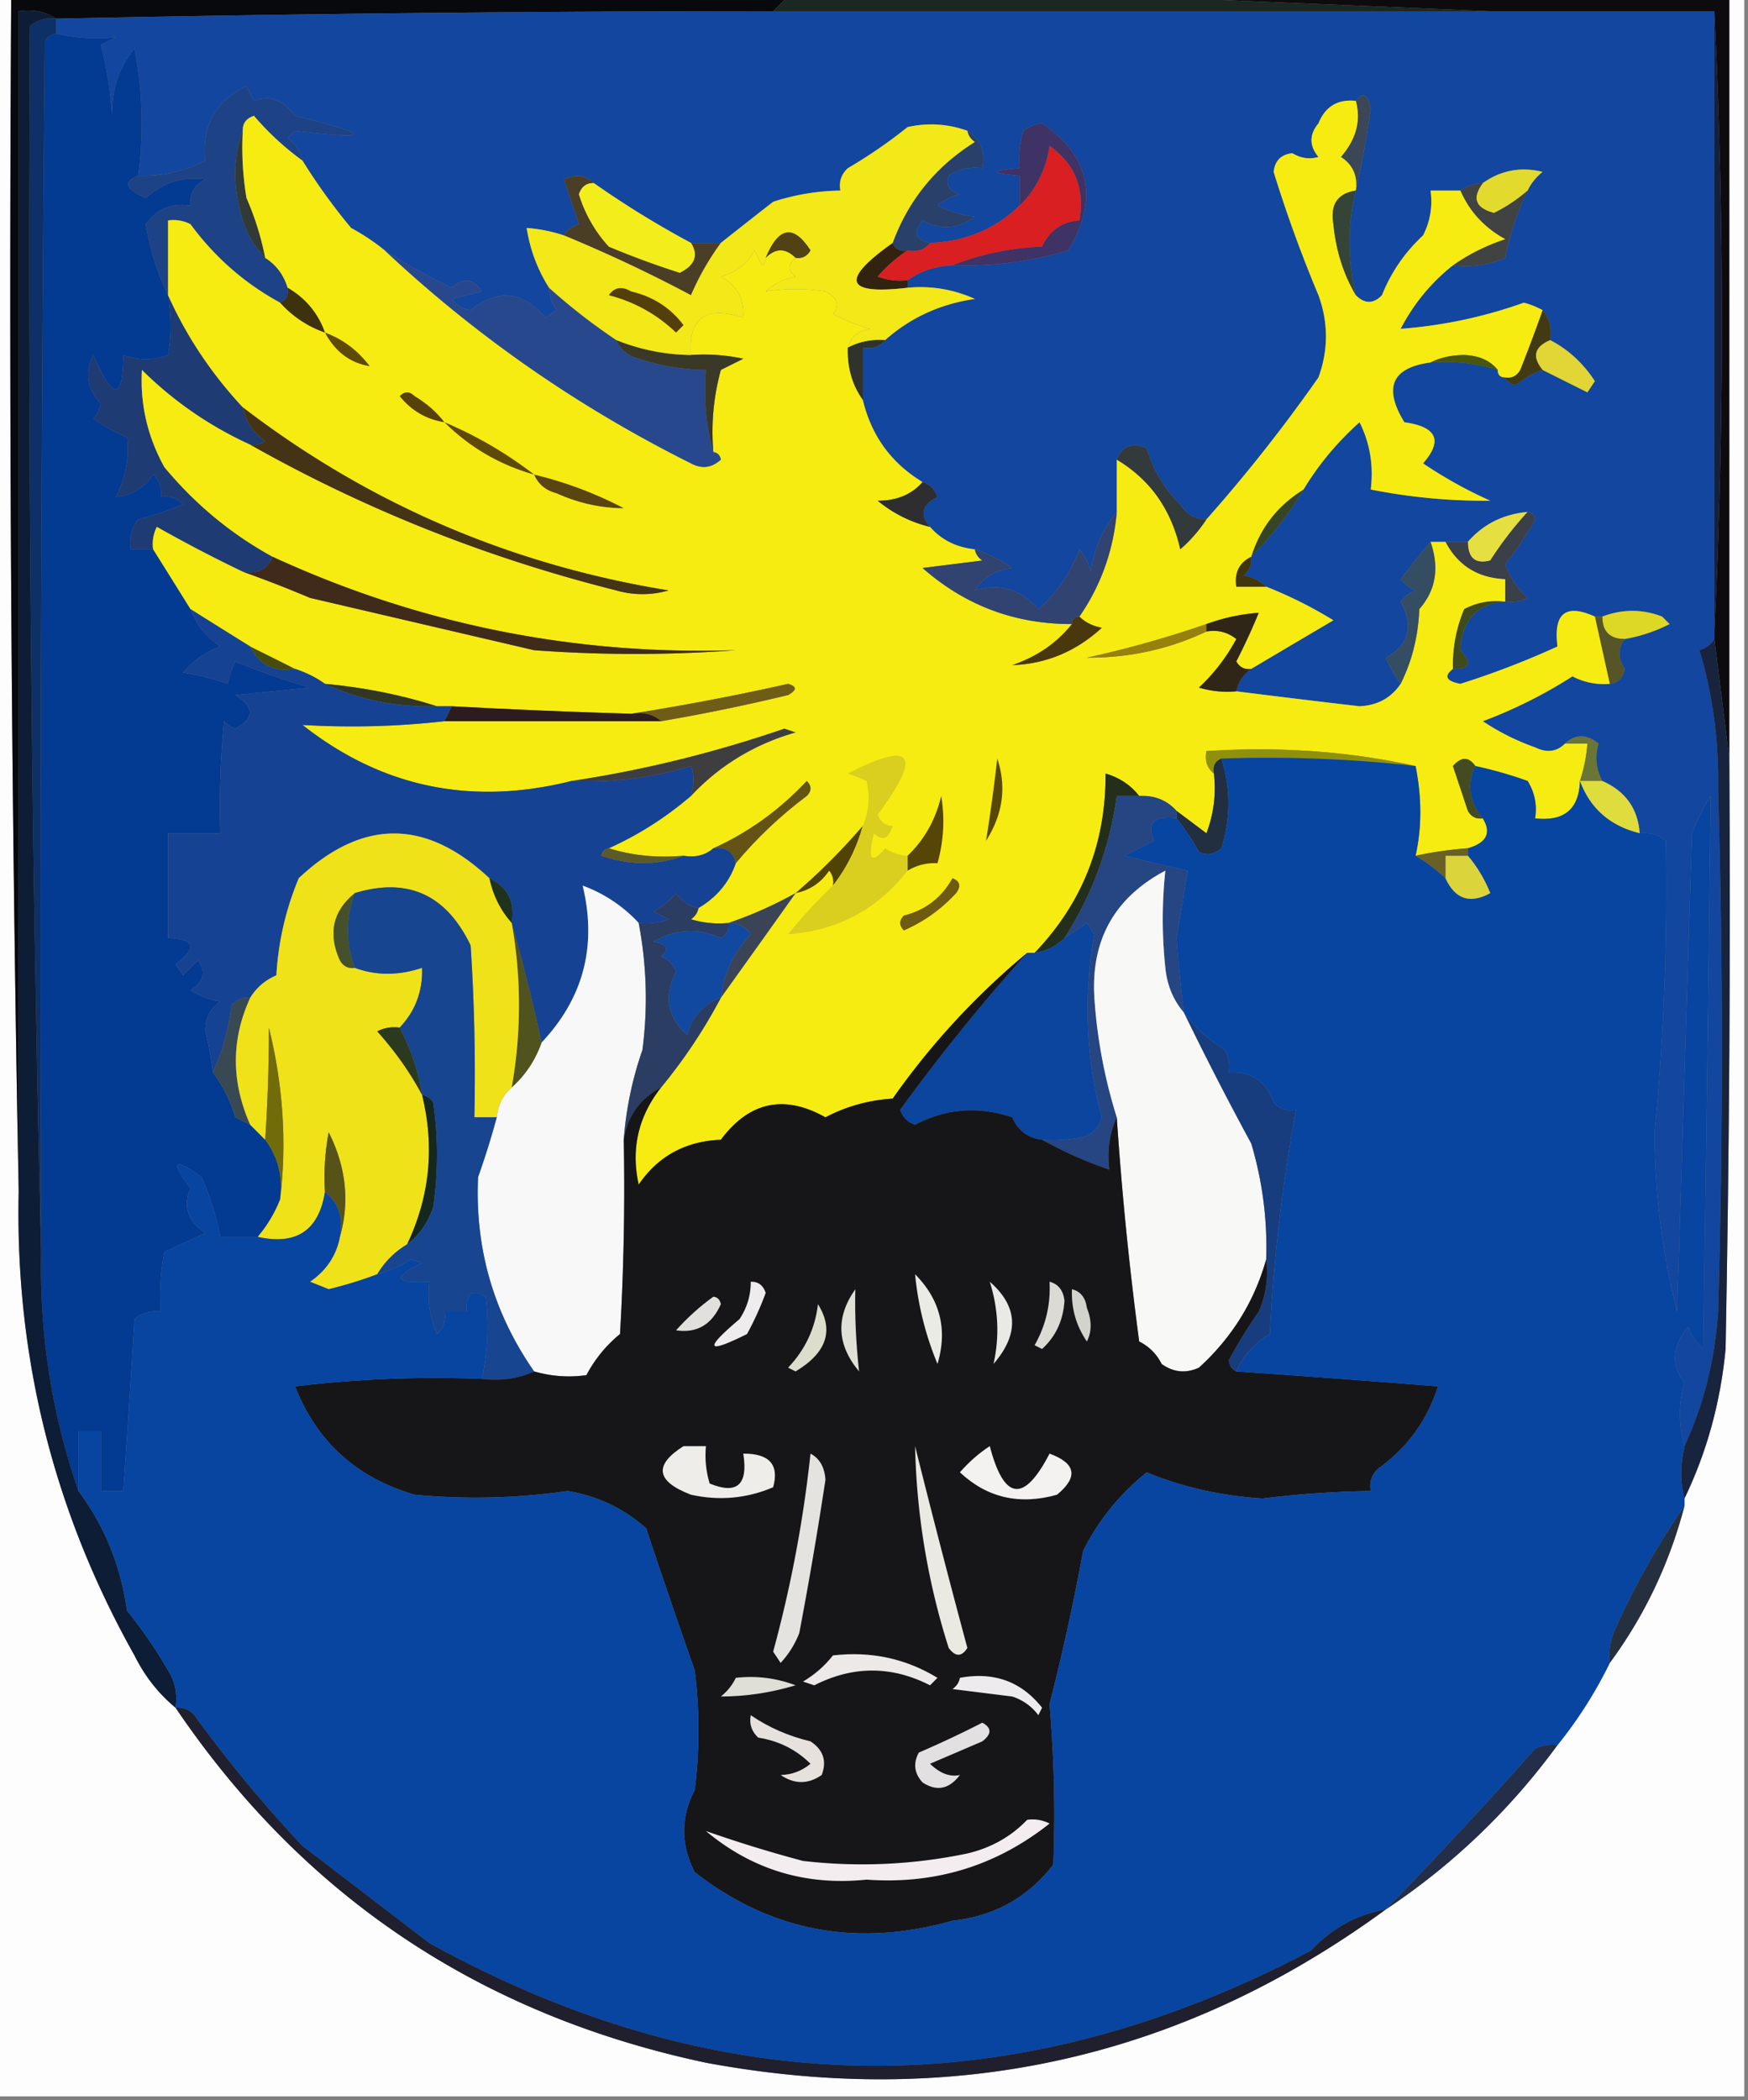 <svg xmlns="http://www.w3.org/2000/svg" width="234" height="281" style="shape-rendering:geometricPrecision;text-rendering:geometricPrecision;image-rendering:optimizeQuality;fill-rule:evenodd;clip-rule:evenodd"><rect width="100%" height="100%" fill="#808080" stroke="none"/><path style="opacity:1" fill="#fdfdfd" d="M-.5-.5h2a6400.596 6400.596 0 0 0 1 160c-.48 22.081 4.687 42.748 15.5 62 1.371 2.766 3.204 5.099 5.5 7 17.09 25.242 40.756 41.076 71 47.5 33.474 6.211 63.807-.623 91-20.5 8.938-5.936 16.604-13.269 23-22a58.028 58.028 0 0 0 7-11c4.645-6.293 7.978-13.293 10-21v-1c2.994-6.216 4.827-12.883 5.5-20 .5-26.331.667-52.665.5-79V-.5h2v281H-.5V-.5z"/><path style="opacity:1" fill="#0e0b0e" d="M151.5-.5h80v102l-2-16v-1a861.84 861.84 0 0 0 0-83h-30l-48-2z"/><path style="opacity:1" fill="#08090d" d="M1.5-.5h104l-2 2c-32.004 0-64.004.333-96 1-1.419-.951-3.085-1.284-5-1v158a6400.596 6400.596 0 0 1-1-160z"/><path style="opacity:1" fill="#1b2821" d="M105.5-.5h46l48 2h-96l2-2z"/><path style="opacity:1" fill="#13469e" d="M103.5 1.5h126c-.022 27.875-.022 55.541 0 83v1c-.418.722-1.084 1.222-2 1.5 1.769 5.884 2.602 12.05 2.5 18.5.667 23.333.667 46.667 0 70-.415 6.386-1.915 12.386-4.5 18-.81-2.883-.81-5.717 0-8.5-1.846-2.312-1.68-4.812.5-7.5a7.293 7.293 0 0 0 2 3c.382-24.699.715-49.366 1-74a29.144 29.144 0 0 0-2.5 5l-2 64a97.722 97.722 0 0 1-3-24 344.266 344.266 0 0 0 1.5-39c-1.011-.837-2.178-1.17-3.5-1-.235-3.303-1.902-5.637-5-7-.859-1.606-1.026-3.273-.5-5-1.616-1.3-3.116-1.3-4.5 0-1.101 1.098-2.434 1.265-4 .5a31.434 31.434 0 0 1-7-3.5 63.32 63.32 0 0 0 12-6 9.107 9.107 0 0 0 5 1c1.086-.12 1.753-.787 2-2-.932-1.48-.932-2.813 0-4a20.81 20.81 0 0 0 6-2l-1-1c-2.634-1.016-5.3-1.016-8 0h-1c-3.911-1.768-5.578-.435-5 4a113.118 113.118 0 0 1-13 5c-1.918-.361-2.251-1.028-1-2 2.265.06 2.598-.774 1-2.5.202-4.03 2.202-6.197 6-6.5a4.932 4.932 0 0 0 3-.5 10.939 10.939 0 0 1-3-4.5 40.841 40.841 0 0 0 4-6c-.124-.607-.457-.94-1-1-3.254.294-5.921 1.627-8 4h-5a106.724 106.724 0 0 0-4 5 4.451 4.451 0 0 0 2 1.5 4.451 4.451 0 0 0-2 1.5c1.783 3.28 1.117 5.78-2 7.5a19.588 19.588 0 0 0 2 3.5c-1.268 1.887-3.101 2.887-5.5 3a1570.55 1570.55 0 0 1-16.5-2c.282-1.278.949-2.278 2-3 3.603-2.14 7.27-4.307 11-6.5a56.863 56.863 0 0 0-9-4.5c-.763-.768-1.763-1.268-3-1.5.752-.67 1.086-1.504 1-2.5a45.757 45.757 0 0 0 7-9c2.015-3.338 4.515-6.338 7.5-9 1.392 2.778 1.892 5.778 1.5 9a78.544 78.544 0 0 0 16 1.5 59.637 59.637 0 0 1-9-5c2.681-3.054 1.848-4.887-2.5-5.5-2.843-4.639-1.677-7.306 3.5-8 3.109-.236 6.109.097 9 1 0 .667.333 1 1 1 .235.597.735.93 1.5 1 1.077-.93 2.244-1.596 3.5-2l6 3 1-1.5c-1.57-2.408-3.57-4.242-6-5.5.268-1.599-.066-2.932-1-4a11.114 11.114 0 0 0-2.5-1 63.13 63.13 0 0 1-16.5 3.5c1.755-3.364 4.088-6.198 7-8.5a13.118 13.118 0 0 0 7-1 36.706 36.706 0 0 1 3-9c.453-.958 1.119-1.792 2-2.5-2.907-.718-5.574-.218-8 1.5a5.728 5.728 0 0 0-3 1h-4a9.86 9.86 0 0 1-1 6c-2.449 2.276-4.282 4.942-5.5 8-1.145 1.184-2.312 1.184-3.5 0-1.123-4.722-1.123-9.388 0-14a125.04 125.04 0 0 0 2-11c-.361-1.918-1.028-2.251-2-1-2.412-.256-4.079.744-5 3-1.247 1.506-1.247 3.006 0 4.5-1.172.353-2.338.187-3.5-.5-1.5.167-2.333 1-2.5 2.5a179.074 179.074 0 0 0 6 16.5c1.333 3.667 1.333 7.333 0 11a210.712 210.712 0 0 1-15 19c-1.517-.01-2.684-.677-3.5-2-2.13-2.087-3.63-4.587-4.5-7.5-1.963-.844-3.296-.344-4 1.5v7c-1.872 2.256-3.039 4.923-3.5 8a6.802 6.802 0 0 0-1.5-3c-1.212 3.238-3.045 5.904-5.5 8-2.41-2.697-5.244-3.53-8.5-2.5 1.17-1.755 2.837-2.755 5-3a19.168 19.168 0 0 0-5-2.5c-2.467-.255-4.467-1.255-6-3-1.414-1.638-1.08-2.972 1-4-.355-1.022-1.022-1.689-2-2-4.182-2.522-6.848-6.189-8-11v-7c1.291.237 2.291-.096 3-1 3.367-2.994 7.367-4.828 12-5.5-2.851-1.289-5.851-1.789-9-1.5v-1c1.714-1.238 3.714-1.905 6-2 5.313.17 10.48-.497 15.5-2 4.124-6.886 2.957-12.553-3.5-17a4.94 4.94 0 0 0-2.5 1 12.93 12.93 0 0 0-.5 5c-4 .333-4 .667 0 1v4c-3.316 3.17-7.316 4.837-12 5-1.965-.448-2.298-1.448-1-3 2.412 1.318 4.746 1.151 7-.5a14.729 14.729 0 0 1-5-1.5 6.807 6.807 0 0 1 3-1.5c-1.456-.423-1.956-1.256-1.5-2.5 1.356-.88 2.856-1.213 4.5-1 .423-2.281-.244-3.948-2-5-2.613-.935-5.279-1.102-8-.5a65.883 65.883 0 0 1-8 5.5c-.886.825-1.219 1.825-1 3a30.446 30.446 0 0 0-9 1.5 1096.075 1096.075 0 0 0-7 5.5h-4a126.202 126.202 0 0 1-13-8c-1.1-1.098-2.434-1.265-4-.5l2 6c-.916.278-1.582.778-2 1.5a20.677 20.677 0 0 0-5-1c.457 2.906 1.457 5.572 3 8a5.576 5.576 0 0 0 1 3l-1.5 1c-3.008-3.558-6.341-3.891-10-1-1.059-.13-1.892-.63-2.5-1.5l4-1c-1.15-1.744-2.483-1.91-4-.5a76.288 76.288 0 0 1-9-5 29.105 29.105 0 0 0-4.5-3 79.803 79.803 0 0 1-6.5-9c-.221-1.235-.888-2.235-2-3l1-1c10.519 1.244 10.519.577 0-2-1.533-2.138-3.366-2.805-5.5-2l-1-2c-4.17 2.013-6.003 5.346-5.5 10-2.761 1.42-5.761 2.087-9 2 .767-5.635.6-11.302-.5-17-2.057 2.528-3.057 5.528-3 9A51.676 51.676 0 0 0 13.5 6l2-1c-2.843.257-5.51.09-8-.5v-2c31.996-.667 63.996-1 96-1z"/><path style="opacity:1" fill="#1e4286" d="M40.5 21.5a37.462 37.462 0 0 1-6.5-6c-1.03.336-1.53 1.003-1.5 2-1.14 3.14-1.308 6.473-.5 10 .522 2.781 1.688 5.115 3.5 7 1.474.936 2.474 2.27 3 4 .172.992-.162 1.658-1 2-4.751-2.581-8.751-6.081-12-10.5a4.932 4.932 0 0 0-3-.5v10c-1.428-2.913-2.428-6.08-3-9.5 1.444-2.035 3.444-2.868 6-2.5-.14-1.624.527-2.79 2-3.5-3.015-.41-5.682.422-8 2.5-2.76-1.215-3.092-2.215-1-3 3.239.087 6.239-.58 9-2-.503-4.654 1.33-7.987 5.5-10l1 2c2.134-.805 3.967-.138 5.5 2 10.519 2.577 10.519 3.244 0 2l-1 1c1.112.765 1.779 1.765 2 3z"/><path style="opacity:1" fill="#3b4757" d="M181.5 13.5c.972-1.251 1.639-.918 2 1a125.04 125.04 0 0 1-2 11c.273-1.951-.393-3.451-2-4.5 2.05-2.37 2.716-4.87 2-7.5z"/><path style="opacity:1" fill="#16203b" d="M229.5 1.5a861.84 861.84 0 0 1 0 83c-.022-27.459-.022-55.125 0-83z"/><path style="opacity:1" fill="#e2db2e" d="M204.5 25.5a20.958 20.958 0 0 1-4.5 3c-2.5-.658-3-1.99-1.5-4 2.426-1.718 5.093-2.218 8-1.5-.881.708-1.547 1.542-2 2.5z"/><path style="opacity:1" fill="#414242" d="M198.5 24.5c-1.5 2.01-1 3.342 1.5 4a20.958 20.958 0 0 0 4.5-3 36.706 36.706 0 0 0-3 9 13.118 13.118 0 0 1-7 1c2.083-1.473 4.416-2.64 7-3.5-2.794-1.535-4.794-3.702-6-6.5a5.728 5.728 0 0 1 3-1z"/><path style="opacity:1" fill="#313a36" d="M32.5 17.5a40.936 40.936 0 0 0 .5 9 37.944 37.944 0 0 1 2.5 8c-1.812-1.885-2.978-4.219-3.5-7-.808-3.527-.64-6.86.5-10z"/><path style="opacity:1" fill="#e1d635" d="M207.5 45.5c2.43 1.258 4.43 3.092 6 5.5l-1 1.5-6-3c-1.454-1.763-1.12-3.097 1-4z"/><path style="opacity:1" fill="#413a12" d="M206.5 41.5c.934 1.068 1.268 2.401 1 4-2.12.903-2.454 2.237-1 4-1.256.404-2.423 1.07-3.5 2-.765-.07-1.265-.403-1.5-1 .876.13 1.543-.203 2-1a206.557 206.557 0 0 0 3-8z"/><path style="opacity:1" fill="#1f3b73" d="M22.5 39.5c2.455 5.479 5.788 10.479 10 15 .359 1.871 1.359 3.371 3 4.5a2.428 2.428 0 0 1-2 .5 49.703 49.703 0 0 1-14.5-10c-.26 4.57.74 8.904 3 13 4.124 4.967 8.957 8.967 14.5 12-.683 1.677-2.017 2.343-4 2a190.444 190.444 0 0 1-11.5-6 4.932 4.932 0 0 0-.5 3h-3c-.262-1.478.071-2.811 1-4a51.256 51.256 0 0 0 6-2c-.825-.886-1.825-1.219-3-1 .219-1.175-.114-2.175-1-3-1.195 1.797-2.862 2.797-5 3 1.312-2.525 1.812-5.191 1.5-8a20.492 20.492 0 0 1-4.5-2.5 3.943 3.943 0 0 0 1-2c-1.879-1.997-2.212-4.164-1-6.5 2.637 6.089 3.97 6.089 4 0 2.084.748 4.084.748 6 0 .45-2.544.45-5.21 0-8z"/><path style="opacity:1" fill="#364624" d="M174.5 65.5a45.757 45.757 0 0 1-7 9c1.194-3.863 3.527-6.863 7-9z"/><path style="opacity:1" fill="#e6df42" d="M204.5 68.5a48.59 48.59 0 0 0-5 6.5c-1.989.52-2.989-.314-3-2.5 2.079-2.373 4.746-3.706 8-4z"/><path style="opacity:1" fill="#3a3f48" d="M204.5 68.5c.543.06.876.393 1 1a40.841 40.841 0 0 1-4 6 10.939 10.939 0 0 0 3 4.5 4.932 4.932 0 0 1-3 .5v-3c-3.679-.167-6.346-1.834-8-5h3c.011 2.186 1.011 3.02 3 2.5a48.59 48.59 0 0 1 5-6.5z"/><path style="opacity:1" fill="#033a92" d="M7.5 4.5c2.49.59 5.157.757 8 .5l-2 1a51.676 51.676 0 0 1 1.5 9.5c-.057-3.472.943-6.472 3-9 1.1 5.698 1.267 11.365.5 17-2.092.785-1.76 1.785 1 3 2.318-2.078 4.985-2.91 8-2.5-1.473.71-2.14 1.876-2 3.5-2.556-.368-4.556.465-6 2.5.572 3.42 1.572 6.587 3 9.5.45 2.79.45 5.456 0 8-1.916.748-3.916.748-6 0-.03 6.089-1.363 6.089-4 0-1.212 2.336-.879 4.503 1 6.5a3.943 3.943 0 0 1-1 2 20.492 20.492 0 0 0 4.5 2.5c.312 2.809-.188 5.475-1.5 8 2.138-.203 3.805-1.203 5-3 .886.825 1.219 1.825 1 3 1.175-.219 2.175.114 3 1a51.256 51.256 0 0 1-6 2c-.929 1.189-1.262 2.522-1 4h3c1.653 2.63 3.32 5.297 5 8 .763 2.067 2.096 3.734 4 5a11.497 11.497 0 0 0-5 3.5c2.056.31 4.056.81 6 1.5.17-.897.502-1.897 1-3a94.627 94.627 0 0 0 10 3.5l-10 1c2.579 1.612 2.579 3.112 0 4.5a3.646 3.646 0 0 1-1.5-1c-.5 4.989-.666 9.989-.5 15h-7v14c3.623.149 3.957 1.316 1 3.5l1 1.5 2-2c1.122 1.544.789 2.877-1 4a10.256 10.256 0 0 0 4 1.5c-1.394.956-2.06 2.289-2 4a47.477 47.477 0 0 1 1 5.5c1.306 1.745 2.306 3.745 3 6 .684.363 1.35.696 2 1l2 2c1.726 2.32 2.393 4.987 2 8a17.907 17.907 0 0 1-3 5h-5a37.697 37.697 0 0 0-2.5-8c-3.774-2.697-4.274-2.197-1.5 1.5-1.038 2.381-.372 4.381 2 6-1.85.837-3.684 1.671-5.5 2.5a32.438 32.438 0 0 0-.5 8c-1.322-.17-2.489.163-3.5 1a2050.96 2050.96 0 0 1-1.5 23h-3v-8h-3v8c-3.55-10.246-5.217-20.913-5-32-.167-54.001 0-108.001.5-162 .383-.556.883-.89 1.5-1z"/><path style="opacity:1" fill="#3f4a1d" d="M201.5 80.5c-3.798.303-5.798 2.47-6 6.5 1.598 1.726 1.265 2.56-1 2.5a18.991 18.991 0 0 1 1.5-8c1.699-.906 3.533-1.24 5.5-1z"/><path style="opacity:1" fill="#ddd726" d="M217.5 85.5c-2 0-3-1-3-3 2.7-1.016 5.366-1.016 8 0l1 1a20.81 20.81 0 0 1-6 2z"/><path style="opacity:1" fill="#565527" d="M213.5 82.5h1c0 2 1 3 3 3-.932 1.187-.932 2.52 0 4-.247 1.213-.914 1.88-2 2l-2-9z"/><path style="opacity:1" fill="#474c0c" d="M33.5 86.5a609.785 609.785 0 0 1 6 3c-2.813.475-4.813-.525-6-3z"/><path style="opacity:1" fill="#f6ec12" d="M181.5 13.5c.716 2.63.05 5.13-2 7.5 1.607 1.049 2.273 2.549 2 4.5-2.45.374-3.45 1.874-3 4.5.33 3.485 1.33 6.652 3 9.5 1.188 1.184 2.355 1.184 3.5 0 1.218-3.058 3.051-5.724 5.5-8a9.86 9.86 0 0 0 1-6h4c1.206 2.798 3.206 4.965 6 6.5-2.584.86-4.917 2.027-7 3.5-2.912 2.302-5.245 5.136-7 8.5a63.13 63.13 0 0 0 16.5-3.5c.902.243 1.735.577 2.5 1a206.557 206.557 0 0 1-3 8c-.457.797-1.124 1.13-2 1-.667 0-1-.333-1-1-1.014-1.265-2.514-1.931-4.5-2-1.707.008-3.207.342-4.5 1-5.177.694-6.343 3.361-3.5 8 4.348.613 5.181 2.446 2.5 5.5a59.637 59.637 0 0 0 9 5 78.544 78.544 0 0 1-16-1.5c.392-3.222-.108-6.222-1.5-9-2.985 2.662-5.485 5.662-7.5 9-3.473 2.137-5.806 5.137-7 9-1.604.787-2.271 2.12-2 4h4c3.063 1.2 6.063 2.7 9 4.5-3.73 2.193-7.397 4.36-11 6.5-.876.13-1.543-.203-2-1a83.614 83.614 0 0 0 3-6.5c-2.331.157-4.664.657-7 1.5a141.595 141.595 0 0 1-16 4.5c5.664.035 10.998-1.132 16-3.5 1.478-.262 2.811.071 4 1a24.911 24.911 0 0 1-5 6.5c1.634.493 3.301.66 5 .5 5.475.693 10.975 1.36 16.5 2 2.399-.113 4.232-1.113 5.5-3 1.518-3.034 2.351-6.368 2.5-10 2.205-2.503 2.705-5.503 1.5-9h2c1.654 3.166 4.321 4.833 8 5v3c-1.967-.24-3.801.094-5.5 1a18.991 18.991 0 0 0-1.5 8c-1.251.972-.918 1.639 1 2a113.118 113.118 0 0 0 13-5c-.578-4.435 1.089-5.768 5-4l2 9a9.107 9.107 0 0 1-5-1 63.32 63.32 0 0 1-12 6 31.434 31.434 0 0 0 7 3.5c1.566.765 2.899.598 4-.5h3a20.69 20.69 0 0 1-1 5c-.116 3.775-2.116 5.442-6 5 .285-1.788-.048-3.455-1-5a54.86 54.86 0 0 0-7-2c-.886-1.276-1.886-1.276-3 0l2 6c.457.798 1.124 1.131 2 1 1.179 1.941.513 3.274-2 4a51.569 51.569 0 0 0-7 1c.84-3.762.84-7.762 0-12-8.94-1.972-18.273-2.639-28-2-.237 1.291.096 2.291 1 3a16.873 16.873 0 0 1-1 8 514.367 514.367 0 0 0-4-3c-1.28-1.431-2.947-2.098-5-2-1.122-1.447-2.622-2.447-4.5-3 .055 9.344-3.111 17.344-9.5 24h-1a99.924 99.924 0 0 0-18 19.5 22.127 22.127 0 0 0-9 2.5c-5.527-3.094-10.194-2.094-14 3-4.744.202-8.411 2.202-11 6-1.056-4.777-.056-9.111 3-13a70.815 70.815 0 0 0 8-12 4228.97 4228.97 0 0 0 10-14 53.3 53.3 0 0 1-9 4 12.93 12.93 0 0 1-5-.5c.556-.383.89-.883 1-1.5 2.449-1.44 4.115-3.44 5-6 2.763-3.322 5.93-6.322 9.5-9 .667-.667.667-1.333 0-2-3.651 3.891-7.818 6.891-12.5 9-1.068.934-2.401 1.268-4 1-3.542.313-6.875-.021-10-1 3.952-1.776 7.618-4.11 11-7 3.838-4.091 8.505-6.924 14-8.5l-1.5-.5c-9.42 3.231-18.92 5.564-28.5 7-13.403 3.352-25.403.852-36-7.5 6.4.38 12.734.213 19-.5h29a256.24 256.24 0 0 0 17-3.5c1.196-.654 1.196-1.154 0-1.5a327.026 327.026 0 0 1-21 4 940.287 940.287 0 0 1-24-1h-2c-4.773-1.522-9.773-2.522-15-3-1.172-.845-2.505-1.511-4-2a609.785 609.785 0 0 0-6-3c-2.65-1.64-5.316-3.307-8-5-1.68-2.703-3.347-5.37-5-8a4.932 4.932 0 0 1 .5-3 190.444 190.444 0 0 0 11.5 6 164.519 164.519 0 0 1 9 3.5l30 7c9 .667 18 .667 27 0-21.724.694-42.39-3.473-62-12.5-5.543-3.033-10.376-7.033-14.5-12-2.26-4.096-3.26-8.43-3-13a49.703 49.703 0 0 0 14.5 10c15.319 8.645 31.652 15.145 49 19.5a12.5 12.5 0 0 0 7 0c-21.171-3.435-40.171-11.602-57-24.5-4.212-4.521-7.545-9.521-10-15v-10a4.932 4.932 0 0 1 3 .5c3.249 4.419 7.249 7.919 12 10.5 1.648 1.826 3.648 3.16 6 4-.92-2.59-2.586-4.59-5-6-.526-1.73-1.526-3.064-3-4a37.944 37.944 0 0 0-2.5-8 40.936 40.936 0 0 1-.5-9c-.03-.997.47-1.664 1.5-2a37.462 37.462 0 0 0 6.5 6 79.803 79.803 0 0 0 6.5 9c1.652.9 3.152 1.9 4.5 3 12.204 11.45 25.87 20.95 41 28.5 1.444.78 2.777.614 4-.5-.124-.607-.457-.94-1-1a31.121 31.121 0 0 1 1-11l3-1.5a24.939 24.939 0 0 0-7-.5c-.347-4.96 1.986-6.626 7-5 .17-2.493-.83-4.326-3-5.5 2.02-.513 3.521-1.68 4.5-3.5l1 2c.399-.228.565-.562.5-1 1.333-1.333 2.667-1.333 4 0-1.098.897-1.098 1.73 0 2.5-1.544.29-2.877.956-4 2 2.598-.422 5.264-.422 8 0 1.625.852 1.958 1.852 1 3a22.956 22.956 0 0 0 5 2c-1.619.236-2.619 1.069-3 2.5-.09 2.652.576 4.986 2 7 1.152 4.811 3.818 8.478 8 11-1.449 1.664-3.449 2.498-6 2.5a17.345 17.345 0 0 0 7 3.5c1.533 1.745 3.533 2.745 6 3 .111.617.444 1.117 1 1.5l-8 1c5.714 5.023 12.38 7.523 20 7.5-2.01 2.528-4.677 4.36-8 5.5 4.535-.158 8.535-1.825 12-5-1.237-.232-2.237-.732-3-1.5 2.884-4.183 4.55-8.85 5-14v-7c4.461 2.66 7.294 6.66 8.5 12a19.565 19.565 0 0 0 3.5-4 210.712 210.712 0 0 0 15-19c1.333-3.667 1.333-7.333 0-11a179.074 179.074 0 0 1-6-16.5c.167-1.5 1-2.333 2.5-2.5 1.162.687 2.328.853 3.5.5-1.247-1.494-1.247-2.994 0-4.5.921-2.256 2.588-3.256 5-3z"/><path style="opacity:1" fill="#49380d" d="M144.5 82.5c.763.768 1.763 1.268 3 1.5-3.465 3.175-7.465 4.842-12 5 3.323-1.14 5.99-2.972 8-5.5 0-.667.333-1 1-1z"/><path style="opacity:1" fill="#344d63" d="M191.5 72.5c1.205 3.497.705 6.497-1.5 9-.149 3.632-.982 6.966-2.5 10a19.588 19.588 0 0 1-2-3.5c3.117-1.72 3.783-4.22 2-7.5a4.451 4.451 0 0 1 2-1.5 4.451 4.451 0 0 1-2-1.5 106.724 106.724 0 0 1 4-5z"/><path style="opacity:1" fill="#97800c" d="M161.5 83.5v1c-5.002 2.368-10.336 3.535-16 3.5a141.595 141.595 0 0 0 16-4.5z"/><path style="opacity:1" fill="#402b1b" d="M36.5 74.5c19.61 9.027 40.276 13.194 62 12.5-9 .667-18 .667-27 0l-30-7a164.519 164.519 0 0 0-9-3.5c1.983.343 3.317-.323 4-2z"/><path style="opacity:1" fill="#314370" d="M149.5 68.5c-.45 5.15-2.116 9.817-5 14-.667 0-1 .333-1 1-7.62.023-14.286-2.477-20-7.5l8-1c-.556-.383-.889-.883-1-1.5a19.168 19.168 0 0 1 5 2.5c-2.163.245-3.83 1.245-5 3 3.256-1.03 6.09-.197 8.5 2.5 2.455-2.096 4.288-4.762 5.5-8a6.802 6.802 0 0 1 1.5 3c.461-3.077 1.628-5.744 3.5-8z"/><path style="opacity:1" fill="#40350b" d="M167.5 74.5c.086.996-.248 1.83-1 2.5 1.237.232 2.237.732 3 1.5h-4c-.271-1.88.396-3.213 2-4z"/><path style="opacity:1" fill="#2e2e30" d="M123.5 64.5c.978.311 1.645.978 2 2-2.08 1.028-2.414 2.362-1 4a17.345 17.345 0 0 1-7-3.5c2.551-.002 4.551-.836 6-2.5z"/><path style="opacity:1" fill="#333a3b" d="M161.5 69.5a19.565 19.565 0 0 1-3.5 4c-1.206-5.34-4.039-9.34-8.5-12 .704-1.844 2.037-2.344 4-1.5.87 2.913 2.37 5.413 4.5 7.5.816 1.323 1.983 1.99 3.5 2z"/><path style="opacity:1" fill="#5a4412" d="M71.5 63.5a52.211 52.211 0 0 1 12 4.5c-3.07-.015-6.07-.682-9-2-1.442-.377-2.442-1.21-3-2.5z"/><path style="opacity:1" fill="#443415" d="M32.5 54.5c16.829 12.898 35.829 21.065 57 24.5a12.5 12.5 0 0 1-7 0c-17.348-4.355-33.681-10.855-49-19.5a2.428 2.428 0 0 0 2-.5c-1.641-1.129-2.641-2.629-3-4.5z"/><path style="opacity:1" fill="#5f4908" d="M59.5 56.5a53.621 53.621 0 0 1 12 7c-4.62-1.309-8.62-3.642-12-7z"/><path style="opacity:1" fill="#574109" d="M59.5 56.5c-2.437-.386-4.437-1.553-6-3.5.667-.667 1.333-.667 2 0 1.593.949 2.926 2.115 4 3.5z"/><path style="opacity:1" fill="#28488d" d="M51.5 33.5a76.288 76.288 0 0 0 9 5c1.517-1.41 2.85-1.244 4 .5l-4 1c.608.87 1.441 1.37 2.5 1.5 3.659-2.891 6.992-2.558 10 1l1.5-1a5.576 5.576 0 0 1-1-3 78.81 78.81 0 0 0 9 7c.558 1.29 1.558 2.123 3 2.5a30.444 30.444 0 0 0 9 1.5c-.315 3.871.018 7.538 1 11 .543.06.876.393 1 1-1.223 1.114-2.556 1.28-4 .5-15.13-7.55-28.796-17.05-41-28.5z"/><path style="opacity:1" fill="#5f4a04" d="M43.5 44.5c2.386.873 4.386 2.373 6 4.5-2.62-.426-4.62-1.926-6-4.5z"/><path style="opacity:1" fill="#49560d" d="M191.5 48.5c1.293-.658 2.793-.992 4.5-1 1.986.069 3.486.735 4.5 2-2.891-.903-5.891-1.236-9-1z"/><path style="opacity:1" fill="#30332b" d="M118.5 45.5c-.709.904-1.709 1.237-3 1v7c-1.424-2.014-2.09-4.348-2-7 1.542-.8 3.208-1.134 5-1z"/><path style="opacity:1" fill="#3a3827" d="M82.5 45.5a27.55 27.55 0 0 0 10 2c2.357-.163 4.69.003 7 .5l-3 1.5a31.121 31.121 0 0 0-1 11c-.982-3.462-1.315-7.129-1-11a30.444 30.444 0 0 1-9-1.5c-1.442-.377-2.442-1.21-3-2.5z"/><path style="opacity:1" fill="#3e310e" d="M38.5 38.5c2.414 1.41 4.08 3.41 5 6-2.352-.84-4.352-2.174-6-4 .838-.342 1.172-1.008 1-2z"/><path style="opacity:1" fill="#312310" d="M119.5 32.5c.342.838 1.008 1.172 2 1-1.436.929-2.769 2.095-4 3.5a8.435 8.435 0 0 0 4 .5v1c-8.375.984-9.042-1.016-2-6z"/><path style="opacity:1" fill="#344538" d="M181.5 25.5c-1.123 4.612-1.123 9.278 0 14-1.67-2.848-2.67-6.015-3-9.5-.45-2.626.55-4.126 3-4.5z"/><path style="opacity:1" fill="#d91f21" d="M127.5 35.5c-2.286.095-4.286.762-6 2a8.435 8.435 0 0 1-4-.5c1.231-1.405 2.564-2.571 4-3.5 1.291.237 2.291-.096 3-1 4.684-.163 8.684-1.83 12-5 2.185-2.13 3.518-4.797 4-8 3.417 2.425 4.75 5.759 4 10-2.324.162-3.991 1.328-5 3.5-4.267.19-8.267 1.023-12 2.5z"/><path style="opacity:1" fill="#4b3e27" d="M79.5 24.5c-.997-.03-1.664.47-2 1.5a18.317 18.317 0 0 0 4 7 114.456 114.456 0 0 0 9.5 3.5c2.03-1.014 2.53-2.347 1.5-4h4a35.913 35.913 0 0 0-4 7 193.965 193.965 0 0 0-17-8c.418-.722 1.084-1.222 2-1.5l-2-6c1.566-.765 2.9-.598 4 .5z"/><path style="opacity:1" fill="#f4ed1c" d="M79.5 24.5c4.13 2.903 8.463 5.57 13 8 1.03 1.653.53 2.986-1.5 4a114.456 114.456 0 0 1-9.5-3.5 18.317 18.317 0 0 1-4-7c.336-1.03 1.003-1.53 2-1.5z"/><path style="opacity:1" fill="#28406a" d="M129.5 17.5c1.756 1.052 2.423 2.719 2 5-1.644-.213-3.144.12-4.5 1-.456 1.244.044 2.077 1.5 2.5a6.807 6.807 0 0 0-3 1.5 14.729 14.729 0 0 0 5 1.5c-2.254 1.651-4.588 1.818-7 .5-1.298 1.552-.965 2.552 1 3-.709.904-1.709 1.237-3 1-.992.172-1.658-.162-2-1 2.123-5.741 5.79-10.241 11-13.5-.556-.383-.889-.883-1-1.5z"/><path style="opacity:1" fill="#f3e818" d="M129.5 17.5c.111.617.444 1.117 1 1.5-5.21 3.259-8.877 7.759-11 13.5-7.042 4.984-6.375 6.984 2 6 3.149-.289 6.149.211 9 1.5-4.633.672-8.633 2.506-12 5.5-1.792-.134-3.458.2-5 1 .381-1.431 1.381-2.264 3-2.5a22.956 22.956 0 0 1-5-2c.958-1.148.625-2.148-1-3-2.736-.422-5.402-.422-8 0 1.123-1.044 2.456-1.71 4-2-1.098-.77-1.098-1.603 0-2.5.876.13 1.543-.203 2-1-2.268-3.511-4.268-3.178-6 1 .065.438-.101.772-.5 1l-1-2c-.979 1.82-2.48 2.987-4.5 3.5 2.17 1.174 3.17 3.007 3 5.5-5.014-1.626-7.347.04-7 5a27.55 27.55 0 0 1-10-2 78.81 78.81 0 0 1-9-7c-1.543-2.428-2.543-5.094-3-8 1.716.129 3.383.462 5 1a193.965 193.965 0 0 1 17 8 35.913 35.913 0 0 1 4-7c2.303-1.825 4.636-3.658 7-5.5a30.446 30.446 0 0 1 9-1.5c-.219-1.175.114-2.175 1-3a65.883 65.883 0 0 0 8-5.5c2.721-.602 5.387-.435 8 .5z"/><path style="opacity:1" fill="#533e0c" d="M81.5 39.5c.75-1.074 1.75-1.24 3-.5 2.924.683 5.257 2.183 7 4.5l-1 1c-2.571-2.452-5.571-4.119-9-5z"/><path style="opacity:1" fill="#524114" d="M106.5 34.5c-1.333-1.333-2.667-1.333-4 0 1.732-4.178 3.732-4.511 6-1-.457.797-1.124 1.13-2 1z"/><path style="opacity:1" fill="#3f3265" d="M127.5 35.5c3.733-1.477 7.733-2.31 12-2.5 1.009-2.172 2.676-3.338 5-3.5.75-4.241-.583-7.575-4-10-.482 3.203-1.815 5.87-4 8v-4c-4-.333-4-.667 0-1-.16-1.7.006-3.366.5-5a4.94 4.94 0 0 1 2.5-1c6.457 4.447 7.624 10.114 3.5 17-5.02 1.503-10.187 2.17-15.5 2z"/><path style="opacity:1" fill="#302618" d="M167.5 89.5c-1.051.722-1.718 1.722-2 3a12.935 12.935 0 0 1-5-.5 24.911 24.911 0 0 0 5-6.5c-1.189-.929-2.522-1.262-4-1v-1c2.336-.843 4.669-1.343 7-1.5a83.614 83.614 0 0 1-3 6.5c.457.797 1.124 1.13 2 1z"/><path style="opacity:1" fill="#323622" d="M43.5 91.5c5.227.478 10.227 1.478 15 3-5.374.165-10.374-.835-15-3z"/><path style="opacity:1" fill="#164293" d="M25.5 81.5c2.684 1.693 5.35 3.36 8 5 1.187 2.475 3.187 3.475 6 3 1.495.489 2.828 1.155 4 2 4.626 2.165 9.626 3.165 15 3h2l-1 2c-6.266.713-12.6.88-19 .5 10.597 8.352 22.597 10.852 36 7.5a46.955 46.955 0 0 0 16-2c.406 1.057.406 2.391 0 4-3.382 2.89-7.048 5.224-11 7-.543.06-.876.393-1 1 3.815 1.308 7.481 1.308 11 0 1.599.268 2.932-.066 4-1 1.679-.215 2.679.452 3 2-.885 2.56-2.551 4.56-5 6-1.235-.221-2.235-.888-3-2a10.756 10.756 0 0 1-3 2.5l2 1a8.43 8.43 0 0 1-4 .5 19.139 19.139 0 0 0-7.5-5c1.946 8.05.113 15.05-5.5 21a273.622 273.622 0 0 0-4-16c.475-2.813-.525-4.813-3-6-8.501-7.967-17.001-7.967-25.5 0a39.355 39.355 0 0 0-3 13c-1.519.663-2.685 1.663-3.5 3-.996-.086-1.83.248-2.5 1-.406 3.242-1.24 6.242-2.5 9a47.477 47.477 0 0 0-1-5.5c-.06-1.711.606-3.044 2-4a10.256 10.256 0 0 1-4-1.5c1.789-1.123 2.122-2.456 1-4l-2 2-1-1.5c2.957-2.184 2.623-3.351-1-3.5v-14h7c-.166-5.011 0-10.011.5-15 .414.457.914.79 1.5 1 2.579-1.388 2.579-2.888 0-4.5l10-1a94.627 94.627 0 0 1-10-3.5c-.498 1.103-.83 2.103-1 3a32.412 32.412 0 0 0-6-1.5 11.497 11.497 0 0 1 5-3.5c-1.904-1.266-3.237-2.933-4-5z"/><path style="opacity:1" fill="#6f5d17" d="M88.5 96.5c-1.068-.934-2.401-1.268-4-1a327.026 327.026 0 0 0 21-4c1.196.346 1.196.846 0 1.5a256.24 256.24 0 0 1-17 3.5z"/><path style="opacity:1" fill="#2d1c1f" d="M60.5 94.5c7.995.436 15.995.769 24 1 1.599-.268 2.932.066 4 1h-29l1-2z"/><path style="opacity:1" fill="#6b7535" d="M209.5 99.5c1.384-1.3 2.884-1.3 4.5 0-.526 1.727-.359 3.394.5 5h-3a20.69 20.69 0 0 0 1-5h-3z"/><path style="opacity:1" fill="#90910b" d="M189.5 102.5a176.739 176.739 0 0 0-26-1c-.838.342-1.172 1.008-1 2-.904-.709-1.237-1.709-1-3 9.727-.639 19.06.028 28 2z"/><path style="opacity:1" fill="#454b21" d="M197.5 102.5c-1.172 2.377-.839 4.71 1 7-.876.131-1.543-.202-2-1l-2-6c1.114-1.276 2.114-1.276 3 0z"/><path style="opacity:1" fill="#3e3e41" d="M92.5 106.5c.406-1.609.406-2.943 0-4a46.955 46.955 0 0 1-16 2c9.58-1.436 19.08-3.769 28.5-7l1.5.5c-5.495 1.576-10.162 4.409-14 8.5z"/><path style="opacity:1" fill="#584808" d="M133.5 101.5c1.265 3.768.765 7.435-1.5 11a248.906 248.906 0 0 0 1.5-11z"/><path style="opacity:1" fill="#dfdc3d" d="M211.5 104.5h3c3.098 1.363 4.765 3.697 5 7-3.972-.979-6.639-3.312-8-7z"/><path style="opacity:1" fill="#232e1b" d="M152.5 106.5h-3c-.958 6.902-3.291 13.235-7 19-1.105 1.1-2.438 1.767-4 2 6.389-6.656 9.555-14.656 9.5-24 1.878.553 3.378 1.553 4.5 3z"/><path style="opacity:1" fill="#635415" d="M98.5 115.5c-.321-1.548-1.321-2.215-3-2 4.682-2.109 8.849-5.109 12.5-9 .667.667.667 1.333 0 2-3.57 2.678-6.737 5.678-9.5 9z"/><path style="opacity:1" fill="#212f41" d="M163.5 101.5c1.265 3.954 1.265 7.954 0 12-.951.826-1.951.992-3 .5a30.786 30.786 0 0 0-3-4.5v-1c1.315.976 2.648 1.976 4 3a16.873 16.873 0 0 0 1-8c-.172-.992.162-1.658 1-2z"/><path style="opacity:1" fill="#5d5a2a" d="M81.5 113.5c3.125.979 6.458 1.313 10 1-3.519 1.308-7.185 1.308-11 0 .124-.607.457-.94 1-1z"/><path style="opacity:1" fill="#554507" d="M121.5 116.5v-2c2.246-2.149 3.746-4.816 4.5-8a20.683 20.683 0 0 1-.5 9c-1.459-.067-2.792.266-4 1z"/><path style="opacity:1" fill="#504304" d="M115.5 110.5c-.826 2.985-2.159 5.651-4 8a2.428 2.428 0 0 0-.5-2c-1.129 1.641-2.629 2.641-4.5 3a84.04 84.04 0 0 0 9-9z"/><path style="opacity:1" fill="#264583" d="M152.5 106.5c2.053-.098 3.72.569 5 2v1c-3.023-.395-4.023.605-3 3l-4 2c2.866.708 5.7 1.375 8.5 2l-1.5 9c.224 3.355.557 6.688 1 10-1.427-1.648-2.26-3.648-2.5-6a61.803 61.803 0 0 1 0-13c-6.805 3.608-9.972 9.275-9.5 17a68.58 68.58 0 0 0 3 16c-.968 2.107-1.302 4.441-1 7a55.229 55.229 0 0 1-9-4 18.453 18.453 0 0 0 6-.5c1.016-.519 1.682-1.353 2-2.5-2.153-8.098-2.486-16.264-1-24.5l-1-1.5a185.977 185.977 0 0 1-3 2c3.709-5.765 6.042-12.098 7-19h3z"/><path style="opacity:1" fill="#dace1f" d="M121.5 114.5v2c-4.083 5.208-9.416 8.041-16 8.5a69.52 69.52 0 0 1 6-6.5c1.841-2.349 3.174-5.015 4-8 .823-1.955.99-3.955.5-6a20.79 20.79 0 0 0-2.5-1c8.69-4.464 10.023-2.631 4 5.5.392 1.011 1.059 1.511 2 1.5-.535 1.771-1.369 2.104-2.5 1-.882 3.527-.382 4.193 1.5 2a5.576 5.576 0 0 0 3 1z"/><path style="opacity:1" fill="#6e5a12" d="M127.5 117.5c1.025.397 1.192 1.063.5 2a20.645 20.645 0 0 1-7 5c-.667-.667-.667-1.333 0-2 2.901-.737 5.068-2.403 6.5-5z"/><path style="opacity:1" fill="#1f321c" d="M65.5 117.5c2.475 1.187 3.475 3.187 3 6-1.507-1.681-2.507-3.681-3-6z"/><path style="opacity:1" fill="#3b4456" d="M106.5 119.5a4228.97 4228.97 0 0 1-10 14c.397-3.293 1.73-6.126 4-8.5-.744-1.039-1.744-1.539-3-1.5a53.3 53.3 0 0 0 9-4z"/><path style="opacity:1" fill="#0d3066" d="M7.5 2.5v2c-.617.11-1.117.444-1.5 1-.5 53.999-.667 107.999-.5 162A5568.586 5568.586 0 0 1 4 3.5c1.011-.837 2.178-1.17 3.5-1z"/><path style="opacity:1" fill="#f7f8f7" d="M85.5 123.5a53.438 53.438 0 0 1 .5 17 47.088 47.088 0 0 0-2.5 12c.166 8.673 0 17.34-.5 26a17.833 17.833 0 0 0-4.5 5.5c-2.347.334-4.68.167-7-.5-5.437-7.812-7.937-16.479-7.5-26 .94-2.654 1.774-5.321 2.5-8 .16-1.653.826-2.986 2-4 1.816-1.618 3.15-3.618 4-6 5.613-5.95 7.446-12.95 5.5-21a19.139 19.139 0 0 1 7.5 5z"/><path style="opacity:1" fill="#1149a1" d="M97.5 123.5c1.256-.039 2.256.461 3 1.5-2.27 2.374-3.603 5.207-4 8.5-2.329.833-3.829 2.5-4.5 5-2.678-2.393-3.178-5.226-1.5-8.5-.405-.945-1.072-1.612-2-2 1.134-1.016.8-1.683-1-2 2.923-1.71 5.923-1.877 9-.5.797-.457 1.13-1.124 1-2z"/><path style="opacity:1" fill="#2b3d62" d="M93.5 121.5c-.11.617-.444 1.117-1 1.5 1.634.494 3.3.66 5 .5.13.876-.203 1.543-1 2-3.077-1.377-6.077-1.21-9 .5 1.8.317 2.134.984 1 2 .928.388 1.595 1.055 2 2-1.678 3.274-1.178 6.107 1.5 8.5.671-2.5 2.171-4.167 4.5-5a70.815 70.815 0 0 1-8 12c-2.842 1.507-4.509 3.84-5 7a47.088 47.088 0 0 1 2.5-12 53.438 53.438 0 0 0-.5-17 8.43 8.43 0 0 0 4-.5l-2-1a10.756 10.756 0 0 0 3-2.5c.765 1.112 1.765 1.779 3 2z"/><path style="opacity:1" fill="#f8f9f7" d="M158.5 135.5a435.091 435.091 0 0 0 9 17.5 48.401 48.401 0 0 1 2 15.5c-1.57 5.625-4.57 10.458-9 14.5-1.759.798-3.426.631-5-.5a6.547 6.547 0 0 0-3-3 457.485 457.485 0 0 1-3-30 68.58 68.58 0 0 1-3-16c-.472-7.725 2.695-13.392 9.5-17a61.803 61.803 0 0 0 0 13c.24 2.352 1.073 4.352 2.5 6z"/><path style="opacity:1" fill="#0c459e" d="M139.5 152.5c-1.884-.212-3.217-1.212-4-3-4.539-1.516-8.872-1.183-13 1-1-.333-1.667-1-2-2a261.928 261.928 0 0 1 17-21h1c1.562-.233 2.895-.9 4-2 .982-.641 1.982-1.307 3-2l1 1.5c-1.486 8.236-1.153 16.402 1 24.5-.318 1.147-.984 1.981-2 2.5a18.453 18.453 0 0 1-6 .5z"/><path style="opacity:1" fill="#384953" d="M33.5 133.5c-2.562 5.571-2.562 11.237 0 17a44.147 44.147 0 0 1-2-1c-.694-2.255-1.694-4.255-3-6 1.26-2.758 2.094-5.758 2.5-9 .67-.752 1.504-1.086 2.5-1z"/><path style="opacity:1" fill="#50531e" d="M68.5 123.5a273.622 273.622 0 0 1 4 16c-.85 2.382-2.184 4.382-4 6a62.748 62.748 0 0 0 0-22z"/><path style="opacity:1" fill="#18243e" d="m229.5 85.5 2 16c.167 26.335 0 52.669-.5 79-.673 7.117-2.506 13.784-5.5 20-.603-2.126-.603-4.459 0-7 2.585-5.614 4.085-11.614 4.5-18 .667-23.333.667-46.667 0-70 .102-6.45-.731-12.616-2.5-18.5.916-.278 1.582-.778 2-1.5z"/><path style="opacity:1" fill="#183d7e" d="M158.5 135.5c1.428 1.944 3.261 3.611 5.5 5 .483.948.649 1.948.5 3 2.991-.17 4.991 1.163 6 4 .825.886 1.825 1.219 3 1a225.883 225.883 0 0 0-3.5 30c-2.049 1.214-3.549 2.88-4.5 5-.597-.235-.93-.735-1-1.5a65.743 65.743 0 0 1 4-6.5 13.116 13.116 0 0 0 1-7 48.401 48.401 0 0 0-2-15.5 435.091 435.091 0 0 1-9-17.5z"/><path style="opacity:1" fill="#f0e218" d="M65.5 117.5c.493 2.319 1.493 4.319 3 6a62.748 62.748 0 0 1 0 22c-1.174 1.014-1.84 2.347-2 4h-3c.166-7.674 0-15.341-.5-23-3.27-6.814-8.438-9.147-15.5-7-2.95 2.411-3.617 5.411-2 9 .457.798 1.124 1.131 2 1 2.844 1.051 5.844 1.051 9 0 .106 3.115-.894 5.781-3 8a4.934 4.934 0 0 0-3 .5c2.402 2.671 4.402 5.505 6 8.5 1.708 6.924 1.041 13.59-2 20-1.667 1-3 2.333-4 4a53.19 53.19 0 0 1-6.5 2l-2.5-1c2.19-1.507 3.524-3.507 4-6 1.335-4.684.835-9.351-1.5-14a32.438 32.438 0 0 0-.5 8c-.827 5.15-3.827 7.15-9 6a17.907 17.907 0 0 0 3-5c.91-7.57.41-15.237-1.5-23a229.822 229.822 0 0 1-.5 15l-2-2c-2.562-5.763-2.562-11.429 0-17 .815-1.337 1.981-2.337 3.5-3a39.355 39.355 0 0 1 3-13c8.499-7.967 16.999-7.967 25.5 0z"/><path style="opacity:1" fill="#2b3a1f" d="M53.5 137.5a27.713 27.713 0 0 1 3 9c-1.598-2.995-3.598-5.829-6-8.5a4.934 4.934 0 0 1 3-.5z"/><path style="opacity:1" fill="#46512c" d="M47.5 119.5c-1.248 3.367-1.248 6.701 0 10-.876.131-1.543-.202-2-1-1.617-3.589-.95-6.589 2-9z"/><path style="opacity:1" fill="#716b0a" d="M37.5 160.5c.393-3.013-.274-5.68-2-8 .324-4.816.49-9.816.5-15 1.91 7.763 2.41 15.43 1.5 23z"/><path style="opacity:1" fill="#16281e" d="M56.5 146.5c.617.111 1.117.444 1.5 1a49.248 49.248 0 0 1 0 14c-.697 2.084-1.864 3.751-3.5 5 3.041-6.41 3.708-13.076 2-20z"/><path style="opacity:1" fill="#575318" d="M45.5 165.5c.475-2.582-.192-4.582-2-6a32.438 32.438 0 0 1 .5-8c2.335 4.649 2.835 9.316 1.5 14z"/><path style="opacity:1" fill="#184590" d="M66.5 149.5a110.394 110.394 0 0 1-2.5 8c-.437 9.521 2.063 18.188 7.5 26-2.107.968-4.44 1.302-7 1a32.98 32.98 0 0 0 .5-11c-1.813-1.109-2.646-.442-2.5 2h-3c.219 1.175-.114 2.175-1 3a13.118 13.118 0 0 1-1-7c-4.72.275-5.054-.559-1-2.5l-1.5-.5a15.424 15.424 0 0 1-4.5 2c1-1.667 2.333-3 4-4 1.636-1.249 2.803-2.916 3.5-5a49.248 49.248 0 0 0 0-14c-.383-.556-.883-.889-1.5-1a27.713 27.713 0 0 0-3-9c2.106-2.219 3.106-4.885 3-8-3.156 1.051-6.156 1.051-9 0-1.248-3.299-1.248-6.633 0-10 7.063-2.147 12.23.186 15.5 7 .5 7.659.666 15.326.5 23h3z"/><path style="opacity:1" fill="#0d1d35" d="M7.5 2.5c-1.322-.17-2.489.163-3.5 1a5568.586 5568.586 0 0 0 1.5 164c-.217 11.087 1.45 21.754 5 32 3.492 4.67 5.659 10.003 6.5 16a64.895 64.895 0 0 1 5.5 8c.952 1.545 1.285 3.212 1 5-2.296-1.901-4.129-4.234-5.5-7-10.813-19.252-15.98-39.919-15.5-62V1.5c1.915-.284 3.581.049 5 1z"/><path style="opacity:1" fill="#161619" d="M137.5 127.5a261.928 261.928 0 0 0-17 21c.333 1 1 1.667 2 2 4.128-2.183 8.461-2.516 13-1 .783 1.788 2.116 2.788 4 3a55.229 55.229 0 0 0 9 4c-.302-2.559.032-4.893 1-7a457.485 457.485 0 0 0 3 30 6.547 6.547 0 0 1 3 3c1.574 1.131 3.241 1.298 5 .5 4.43-4.042 7.43-8.875 9-14.5a13.116 13.116 0 0 1-1 7 65.743 65.743 0 0 0-4 6.5c.07.765.403 1.265 1 1.5 8.973.613 17.973 1.28 27 2-1.443 4.55-4.109 8.217-8 11-.886.825-1.219 1.825-1 3-4.848.076-9.681.409-14.5 1-5.56-.353-10.727-1.52-15.5-3.5-3.654 2.972-6.488 6.472-8.5 10.5a303.368 303.368 0 0 1-4.5 20.5c.612 7.21.778 14.377.5 21.5-3.42 4.404-7.92 6.904-13.5 7.5-12.797 3.612-24.297 1.445-34.5-6.5-1.898-3.697-1.898-7.364 0-11a64.247 64.247 0 0 0 0-16 1105.357 1105.357 0 0 1-6.5-19c-3.005-2.667-6.505-4.334-10.5-5a86.65 86.65 0 0 1-20.5.5c-7.766-2.271-13.1-7.104-16-14.5a157.134 157.134 0 0 1 25-1c2.56.302 4.893-.032 7-1 2.32.667 4.653.834 7 .5a17.833 17.833 0 0 1 4.5-5.5c.5-8.66.666-17.327.5-26 .491-3.16 2.158-5.493 5-7-3.056 3.889-4.056 8.223-3 13 2.589-3.798 6.256-5.798 11-6 3.806-5.094 8.473-6.094 14-3a22.127 22.127 0 0 1 9-2.5 99.924 99.924 0 0 1 18-19.5z"/><path style="opacity:1" fill="#0745a1" d="M163.5 101.5c8.751-.303 17.418.03 26 1 .84 4.238.84 8.238 0 12a22.836 22.836 0 0 1 4 3c1.289 2.822 3.289 3.489 6 2-.775-1.896-1.775-3.563-3-5v-1c2.513-.726 3.179-2.059 2-4-1.839-2.29-2.172-4.623-1-7a54.86 54.86 0 0 1 7 2c.952 1.545 1.285 3.212 1 5 3.884.442 5.884-1.225 6-5 1.361 3.688 4.028 6.021 8 7 1.322-.17 2.489.163 3.5 1a344.266 344.266 0 0 1-1.5 39 97.722 97.722 0 0 0 3 24l2-64a29.144 29.144 0 0 1 2.5-5c-.285 24.634-.618 49.301-1 74a7.293 7.293 0 0 1-2-3c-2.18 2.688-2.346 5.188-.5 7.5-.81 2.783-.81 5.617 0 8.5-.603 2.541-.603 4.874 0 7v1c-3.616 5.213-6.783 10.88-9.5 17a8.43 8.43 0 0 0-.5 4 58.028 58.028 0 0 1-7 11 4.934 4.934 0 0 0-3 .5 632.156 632.156 0 0 1-20 21.5c-3.875.677-7.208 2.51-10 5.5-39.642 20.874-78.975 20.54-118-1l-17-13A180.876 180.876 0 0 1 26 229.5c-.67-.752-1.504-1.086-2.5-1 .285-1.788-.048-3.455-1-5a64.895 64.895 0 0 0-5.5-8c-.841-5.997-3.008-11.33-6.5-16v-8h3v8h3a2050.96 2050.96 0 0 0 1.5-23c1.011-.837 2.178-1.17 3.5-1a32.438 32.438 0 0 1 .5-8c1.816-.829 3.65-1.663 5.5-2.5-2.372-1.619-3.038-3.619-2-6-2.774-3.697-2.274-4.197 1.5-1.5a37.697 37.697 0 0 1 2.5 8h5c5.173 1.15 8.173-.85 9-6 1.808 1.418 2.475 3.418 2 6-.476 2.493-1.81 4.493-4 6l2.5 1a53.19 53.19 0 0 0 6.5-2 15.424 15.424 0 0 0 4.5-2l1.5.5c-4.054 1.941-3.72 2.775 1 2.5a13.118 13.118 0 0 0 1 7c.886-.825 1.219-1.825 1-3h3c-.146-2.442.687-3.109 2.5-2a32.98 32.98 0 0 1-.5 11c-8.36-.331-16.693.002-25 1 2.9 7.396 8.234 12.229 16 14.5a86.65 86.65 0 0 0 20.5-.5c3.995.666 7.495 2.333 10.5 5 2.103 6.335 4.27 12.668 6.5 19a64.247 64.247 0 0 1 0 16c-1.898 3.636-1.898 7.303 0 11 10.203 7.945 21.703 10.112 34.5 6.5 5.58-.596 10.08-3.096 13.5-7.5.278-7.123.112-14.29-.5-21.5a303.368 303.368 0 0 0 4.5-20.5c2.012-4.028 4.846-7.528 8.5-10.5 4.773 1.98 9.94 3.147 15.5 3.5 4.819-.591 9.652-.924 14.5-1-.219-1.175.114-2.175 1-3 3.891-2.783 6.557-6.45 8-11a2378.68 2378.68 0 0 0-27-2c.951-2.12 2.451-3.786 4.5-5a225.883 225.883 0 0 1 3.5-30c-1.175.219-2.175-.114-3-1-1.009-2.837-3.009-4.17-6-4a4.934 4.934 0 0 0-.5-3c-2.239-1.389-4.072-3.056-5.5-5a151.562 151.562 0 0 1-1-10l1.5-9c-2.8-.625-5.634-1.292-8.5-2l4-2c-1.023-2.395-.023-3.395 3-3a30.786 30.786 0 0 1 3 4.5c1.049.492 2.049.326 3-.5 1.265-4.046 1.265-8.046 0-12z"/><path style="opacity:1" fill="#f3f2f0" d="M132.5 193.5c1.904 7.294 4.57 7.628 8 1 3.539 1.296 3.873 3.129 1 5.5-5.032 1.412-9.365.412-13-3 1.231-1.405 2.564-2.571 4-3.5z"/><path style="opacity:1" fill="#eeedea" d="M91.5 193.5h3c-.16 1.699.007 3.366.5 5 3.67 1.509 5.169.176 4.5-4 3.498-.022 4.831 1.478 4 4.5-3.539 1.504-7.205 1.837-11 1-4.68-1.79-5.014-3.957-1-6.5z"/><path style="opacity:1" fill="#ddddcd" d="M109.5 174.5c2.176 3.504 1.176 6.504-3 9l-1-.5c2.282-2.397 3.616-5.231 4-8.5z"/><path style="opacity:1" fill="#ebebe5" d="M122.5 170.5c3.368 3.404 4.368 7.404 3 12a41.43 41.43 0 0 1-3-12z"/><path style="opacity:1" fill="#dcdad4" d="M140.5 171.5c1.149.291 1.816 1.124 2 2.5-.151 2.644-1.151 4.811-3 6.5l-1-.5c1.491-2.621 2.158-5.455 2-8.5z"/><path style="opacity:1" fill="#d2d3ca" d="M143.5 172.5c1.149.291 1.816 1.124 2 2.5.666 1.669.666 3.169 0 4.5-1.444-2.108-2.11-4.441-2-7z"/><path style="opacity:1" fill="#eeecec" d="M100.5 171.5c.997-.03 1.664.47 2 1.5a40.79 40.79 0 0 1-2.5 5.5c-5.466 2.719-5.8 2.052-1-2 1.009-1.525 1.509-3.192 1.5-5z"/><path style="opacity:1" fill="#e2e0dd" d="M95.5 173.5c.543.06.876.393 1 1-1.216 2.75-3.216 3.917-6 3.5 1.563-1.736 3.23-3.236 5-4.5z"/><path style="opacity:1" fill="#e9e9e5" d="M132.5 171.5c3.804 3.328 3.971 6.994.5 11 .821-3.662.654-7.328-.5-11z"/><path style="opacity:1" fill="#e1e0d6" d="M114.5 172.5c-.084 3.488.083 7.154.5 11-2.982-3.574-3.149-7.24-.5-11z"/><path style="opacity:1" fill="#dbd53b" d="M196.5 114.5c1.225 1.437 2.225 3.104 3 5-2.711 1.489-4.711.822-6-2v-3h3z"/><path style="opacity:1" fill="#686024" d="M196.5 113.5v1h-3v3a22.836 22.836 0 0 0-4-3 51.569 51.569 0 0 1 7-1z"/><path style="opacity:1" fill="#e4e3df" d="M108.5 194.5c1.225.652 1.892 1.819 2 3.5a550.882 550.882 0 0 1-3.5 20.5 12.403 12.403 0 0 1-2.5 4l-1-1.5a168.735 168.735 0 0 0 5-26.5z"/><path style="opacity:1" fill="#262f3e" d="M225.5 201.5c-2.022 7.707-5.355 14.707-10 21a8.43 8.43 0 0 1 .5-4c2.717-6.12 5.884-11.787 9.5-17z"/><path style="opacity:1" fill="#eae9e2" d="M122.5 193.5c2.217 8.898 4.55 17.898 7 27-.774 1.211-1.607 1.211-2.5 0a95.441 95.441 0 0 1-4.5-27z"/><path style="opacity:1" fill="#ede9e9" d="M111.5 221.5c5.069-.591 9.736.409 14 3l-1 1c-5.153-2.633-10.319-2.633-15.5 0l-1.5-.5c1.593-.949 2.926-2.115 4-3.5z"/><path style="opacity:1" fill="#eeebee" d="M128.5 224.5c4.56-.842 8.227.491 11 4l-.5 1a6.978 6.978 0 0 0-3.5-2.5l-8-1c.556-.383.889-.883 1-1.5z"/><path style="opacity:1" fill="#dfded7" d="M98.5 224.5c2.747-.313 5.414.02 8 1-3.34.999-6.673 1.499-10 1.5.88-.708 1.547-1.542 2-2.5z"/><path style="opacity:1" fill="#e3e0e2" d="M131.5 230.5c1.274.689 1.274 1.523 0 2.5l-7 3c1.341 1.295 2.674 1.795 4 1.5-1.435 1.901-3.102 2.234-5 1-1.114-1.223-1.281-2.556-.5-4a140.826 140.826 0 0 0 8.5-4z"/><path style="opacity:1" fill="#e6e1dd" d="M100.5 229.5c2.396 1.638 5.062 2.804 8 3.5 1.711 1.133 2.211 2.633 1.5 4.5-1.814 1.26-3.647 1.26-5.5 0 1.489-.033 2.822-.533 4-1.5-1.924-1.905-4.257-3.072-7-3.5-.886-.825-1.219-1.825-1-3z"/><path style="opacity:1" fill="#242e48" d="M208.5 233.5c-6.396 8.731-14.062 16.064-23 22a632.156 632.156 0 0 0 20-21.5 4.934 4.934 0 0 1 3-.5z"/><path style="opacity:1" fill="#f4edf0" d="M137.5 243.5a4.934 4.934 0 0 1 3 .5c-7.148 5.664-15.315 8.164-24.5 7.5-8.134.844-15.301-1.323-21.5-6.5a175.732 175.732 0 0 0 13 4 68.757 68.757 0 0 0 22-1c3.184-.754 5.851-2.254 8-4.5z"/><path style="opacity:1" fill="#1f1f2d" d="M23.5 228.5c.996-.086 1.83.248 2.5 1A180.876 180.876 0 0 0 40.5 247l17 13c39.025 21.54 78.358 21.874 118 1 2.792-2.99 6.125-4.823 10-5.5-27.193 19.877-57.526 26.711-91 20.5-30.244-6.424-53.91-22.258-71-47.5z"/></svg>